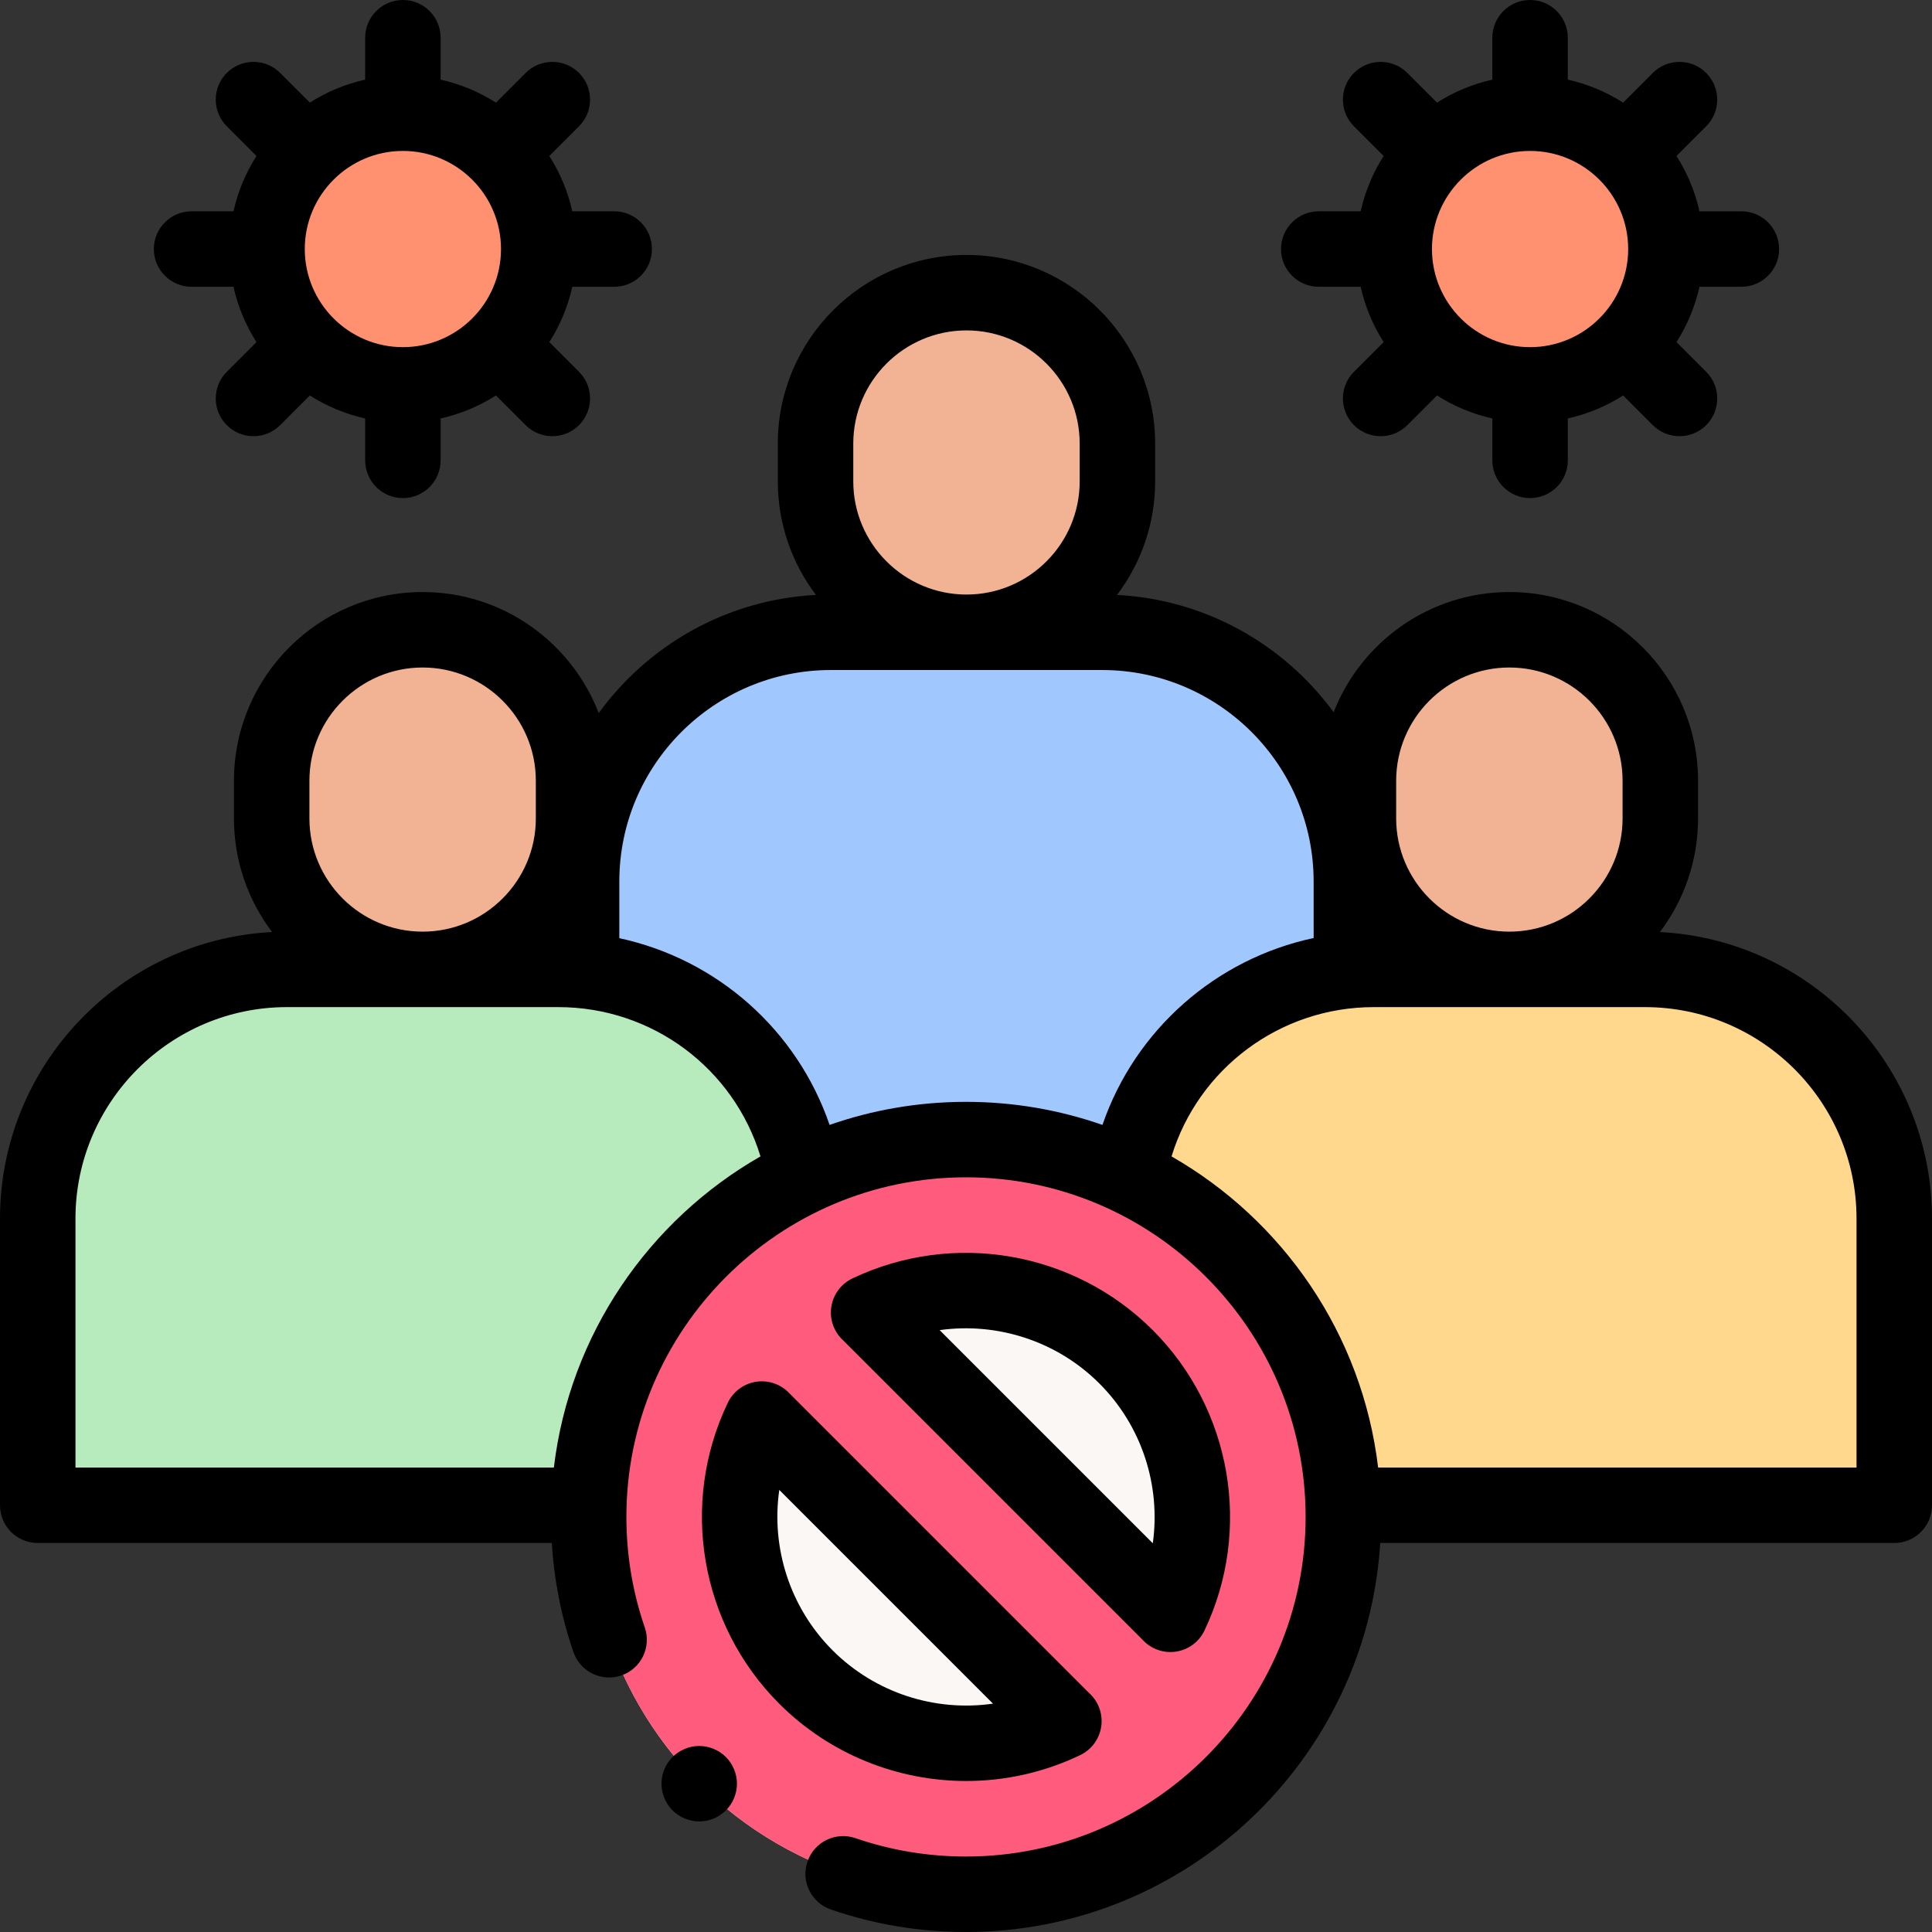 <svg id="Capa_1" enable-background="new 0 0 512 512" height="40" viewBox="0 0 512 512" width="40" xmlns="http://www.w3.org/2000/svg"><rect x="0" y="0" width="512" height="512" fill="#333333" stroke="none"/><g id="XMLID_2177_"><g id="XMLID_2171_"><g id="XMLID_2196_"><path id="XMLID_1487_" d="m154.127 320.9v-87.281c0-36.482 29.574-66.056 66.056-66.056h35.944 35.944c36.482 0 66.056 29.574 66.056 66.056v87.281z" fill="#a0c8ff"/></g><g id="XMLID_2195_"><path d="m256.127 167.563c22.092 0 40-17.909 40-40v-10c0-22.091-17.909-40-40-40-22.091 0-40 17.909-40 40v10c0 22.091 17.909 40 40 40z" fill="#f2b394"/></g><g id="XMLID_2191_"><path d="m10 398.91v-75.958c0-36.482 29.574-66.056 66.056-66.056h35.944 35.944c36.482 0 66.056 29.574 66.056 66.056v75.958z" fill="#b7eabc"/></g><g id="XMLID_3588_"><path id="XMLID_38_" d="m112 256.896c22.091 0 40-17.909 40-40v-10c0-22.091-17.909-40-40-40-22.091 0-40 17.909-40 40v10c0 22.092 17.909 40 40 40z" fill="#f2b394"/></g><g id="XMLID_2189_"><path id="XMLID_1471_" d="m298 398.91v-75.958c0-36.482 29.574-66.056 66.056-66.056h35.944 35.944c36.482 0 66.056 29.574 66.056 66.056v75.958z" fill="#ffd88e"/></g><g id="XMLID_2188_"><path d="m400 256.896c22.091 0 40-17.909 40-40v-10c0-22.091-17.909-40-40-40-22.091 0-40 17.909-40 40v10c0 22.092 17.909 40 40 40z" fill="#f2b394"/></g><g id="XMLID_2173_"><g id="XMLID_2183_"><circle id="XMLID_5_" cx="256" cy="402" fill="#faf7f5" r="100"/></g><g id="XMLID_2178_"><path id="XMLID_6_" d="m256 302c-55.229 0-100 44.772-100 100s44.771 100 100 100 100-44.772 100-100-44.772-100-100-100zm-42.427 142.427c-18.492-18.492-22.377-46.046-11.682-68.361.051.053.094.11.147.162l79.639 79.639c.085.085.178.155.264.238-22.317 10.7-49.875 6.815-68.368-11.678zm96.595-16.615c-.072-.074-.134-.156-.207-.229l-79.639-79.639c-.041-.041-.087-.075-.128-.116 22.292-10.618 49.776-6.711 68.232 11.746 18.457 18.458 22.364 45.945 11.742 68.238z" fill="#ff5c7d"/></g></g></g><g id="XMLID_2997_"><circle id="XMLID_620_" cx="405.484" cy="66" fill="#ff9171" r="36"/></g><g id="XMLID_1515_"><g id="XMLID_1744_"><circle id="XMLID_602_" cx="106.77" cy="66" fill="#ff9171" r="36"/></g><g id="XMLID_1514_"><path id="XMLID_1518_" d="m439.893 246.999c6.339-8.38 10.107-18.808 10.107-30.102v-10c0-27.57-22.43-50-50-50-21.168 0-39.292 13.228-46.574 31.847-13.123-17.893-33.861-29.869-57.406-31.079 6.339-8.38 10.108-18.808 10.108-30.102v-10c0-27.57-22.43-50-50-50s-50 22.43-50 50v10c0 11.294 3.768 21.722 10.108 30.102-23.645 1.215-44.456 13.289-57.57 31.308-7.223-18.74-25.41-32.076-46.665-32.076-27.57 0-50 22.43-50 50v10c0 11.294 3.768 21.722 10.108 30.102-40.111 2.061-72.109 35.34-72.109 75.953v75.958c0 5.522 4.477 10 10 10h136.237c.612 9.875 2.515 19.569 5.726 28.899 1.798 5.222 7.483 7.994 12.71 6.202 5.223-1.797 7.999-7.487 6.202-12.71-3.235-9.4-4.875-19.258-4.875-29.301 0-49.626 40.374-90 90-90s90 40.374 90 90-40.374 90-90 90c-10.044 0-19.901-1.64-29.3-4.874-5.222-1.797-10.911.978-12.71 6.202-1.797 5.223.979 10.913 6.202 12.71 11.497 3.956 23.544 5.962 35.808 5.962 58.333 0 106.198-45.643 109.777-103.09h136.223c5.522 0 10-4.478 10-10v-75.958c0-40.613-31.998-73.892-72.107-75.953zm-69.893-40.103c0-16.542 13.458-30 30-30s30 13.458 30 30v10c0 16.542-13.458 30-30 30s-30-13.458-30-30zm-143.873-89.334c0-16.542 13.458-30 30-30s30 13.458 30 30v10c0 16.542-13.458 30-30 30s-30-13.458-30-30zm-144.127 89.334c0-16.542 13.458-30 30-30s30 13.458 30 30v10c0 16.542-13.458 30-30 30s-30-13.458-30-30zm64.782 182.014h-126.782v-65.958c0-30.909 25.146-56.056 56.056-56.056h71.889c24.973 0 46.488 16.265 53.593 39.56-29.557 16.914-50.55 47.144-54.756 82.454zm73.065-90.799c-8.638-25.195-29.84-43.906-55.72-49.484v-15.007c0-30.91 25.146-56.057 56.056-56.057h71.889c30.909 0 56.056 25.146 56.056 56.057v14.966c-25.926 5.53-47.286 24.293-55.967 49.528-11.332-3.956-23.498-6.114-36.161-6.114-12.66 0-24.824 2.157-36.153 6.111zm272.153 90.799h-126.782c-4.206-35.307-25.196-65.535-54.747-82.449 7.119-23.267 28.704-39.564 53.585-39.564h71.889c30.909 0 56.056 25.146 56.056 56.056v65.957z"/><path id="XMLID_1527_" d="m302.697 434.461c.1.111.201.221.306.328 1.898 1.949 4.489 3.023 7.164 3.023.542 0 1.087-.044 1.631-.134 3.227-.533 5.99-2.611 7.397-5.564 12.723-26.702 7.218-58.695-13.698-79.611-20.913-20.913-52.902-26.42-79.605-13.703-2.951 1.406-5.028 4.165-5.564 7.391-.535 3.225.539 6.508 2.878 8.791.075.073.15.146.227.215zm-11.343-67.815c11.28 11.28 16.286 27.07 14.15 42.339l-56.49-56.489c15.273-2.136 31.061 2.869 42.34 14.15z"/><path id="XMLID_1530_" d="m286.264 465.123c2.952-1.416 5.025-4.188 5.548-7.42.523-3.231-.568-6.516-2.924-8.79-.106-.103-.215-.203-.326-.304l-79.275-79.275c-.105-.115-.214-.228-.324-.339-2.294-2.293-5.555-3.332-8.756-2.786-3.197.547-5.931 2.61-7.333 5.535-12.814 26.736-7.338 58.786 13.628 79.754 13.415 13.414 31.365 20.487 49.559 20.487 10.245 0 20.569-2.244 30.203-6.862zm-79.747-70.274 56.634 56.634c-15.321 2.204-31.178-2.798-42.507-14.127s-16.327-27.188-14.127-42.507z"/><path id="XMLID_1531_" d="m185.3 462.7c-2.63 0-5.21 1.069-7.07 2.93-1.87 1.86-2.93 4.439-2.93 7.07 0 2.63 1.06 5.21 2.93 7.069 1.86 1.86 4.44 2.931 7.07 2.931s5.21-1.07 7.07-2.931c1.859-1.859 2.93-4.439 2.93-7.069 0-2.631-1.07-5.21-2.93-7.07s-4.44-2.93-7.07-2.93z"/><path id="XMLID_1538_" d="m349.483 76h11.108c1.177 5.285 3.264 10.228 6.091 14.659l-7.867 7.867c-3.905 3.905-3.905 10.237 0 14.143 1.953 1.952 4.512 2.929 7.071 2.929 2.56 0 5.118-.977 7.071-2.929l7.867-7.867c4.432 2.826 9.374 4.914 14.659 6.09v11.108c0 5.522 4.478 10 10 10s10-4.478 10-10v-11.108c5.285-1.177 10.228-3.264 14.659-6.09l7.868 7.867c1.953 1.952 4.512 2.929 7.071 2.929 2.56 0 5.119-.977 7.071-2.929 3.905-3.906 3.905-10.237 0-14.143l-7.868-7.868c2.827-4.431 4.914-9.374 6.09-14.659h11.108c5.522 0 10-4.478 10-10s-4.478-10-10-10h-11.108c-1.177-5.285-3.264-10.228-6.09-14.659l7.868-7.867c3.905-3.905 3.905-10.236 0-14.142-3.905-3.903-10.236-3.904-14.142 0l-7.869 7.867c-4.432-2.826-9.375-4.914-14.66-6.091v-11.107c0-5.523-4.478-10-10-10s-10 4.477-10 10v11.108c-5.285 1.177-10.228 3.264-14.659 6.09l-7.867-7.867c-3.906-3.904-10.236-3.904-14.142 0-3.905 3.905-3.905 10.237 0 14.142l7.867 7.867c-2.826 4.432-4.914 9.374-6.091 14.659h-11.108c-5.522 0-10 4.478-10 10s4.48 10.001 10.002 10.001zm56-36c14.337 0 26 11.663 26 26s-11.663 26-26 26-26-11.663-26-26 11.664-26 26-26z"/><path id="XMLID_1543_" d="m50.77 76h11.108c1.177 5.285 3.264 10.228 6.091 14.66l-7.867 7.867c-3.905 3.905-3.905 10.236 0 14.143 1.953 1.952 4.512 2.929 7.071 2.929s5.118-.977 7.071-2.929l7.868-7.867c4.431 2.826 9.374 4.914 14.659 6.09v11.107c0 5.522 4.478 10 10 10s10-4.478 10-10v-11.108c5.285-1.177 10.228-3.264 14.66-6.091l7.868 7.868c1.953 1.952 4.512 2.929 7.071 2.929 2.56 0 5.118-.977 7.071-2.929 3.905-3.905 3.905-10.237 0-14.143l-7.868-7.868c2.826-4.431 4.913-9.374 6.09-14.659h11.108c5.523 0 10-4.478 10-10s-4.477-10-10-10h-11.108c-1.177-5.285-3.264-10.227-6.09-14.659l7.868-7.868c3.905-3.905 3.905-10.237 0-14.142-3.906-3.904-10.236-3.904-14.143 0l-7.868 7.868c-4.432-2.827-9.374-4.914-14.66-6.091v-11.107c0-5.523-4.478-10-10-10s-10 4.477-10 10v11.108c-5.285 1.177-10.228 3.264-14.659 6.09l-7.868-7.867c-3.904-3.904-10.237-3.904-14.142 0-3.905 3.906-3.905 10.237 0 14.142l7.868 7.867c-2.827 4.432-4.914 9.375-6.091 14.66h-11.108c-5.522 0-10 4.478-10 10s4.477 10 10 10zm56-36c14.337 0 26 11.663 26 26s-11.663 26-26 26-26-11.663-26-26 11.663-26 26-26z"/></g></g></g></svg>